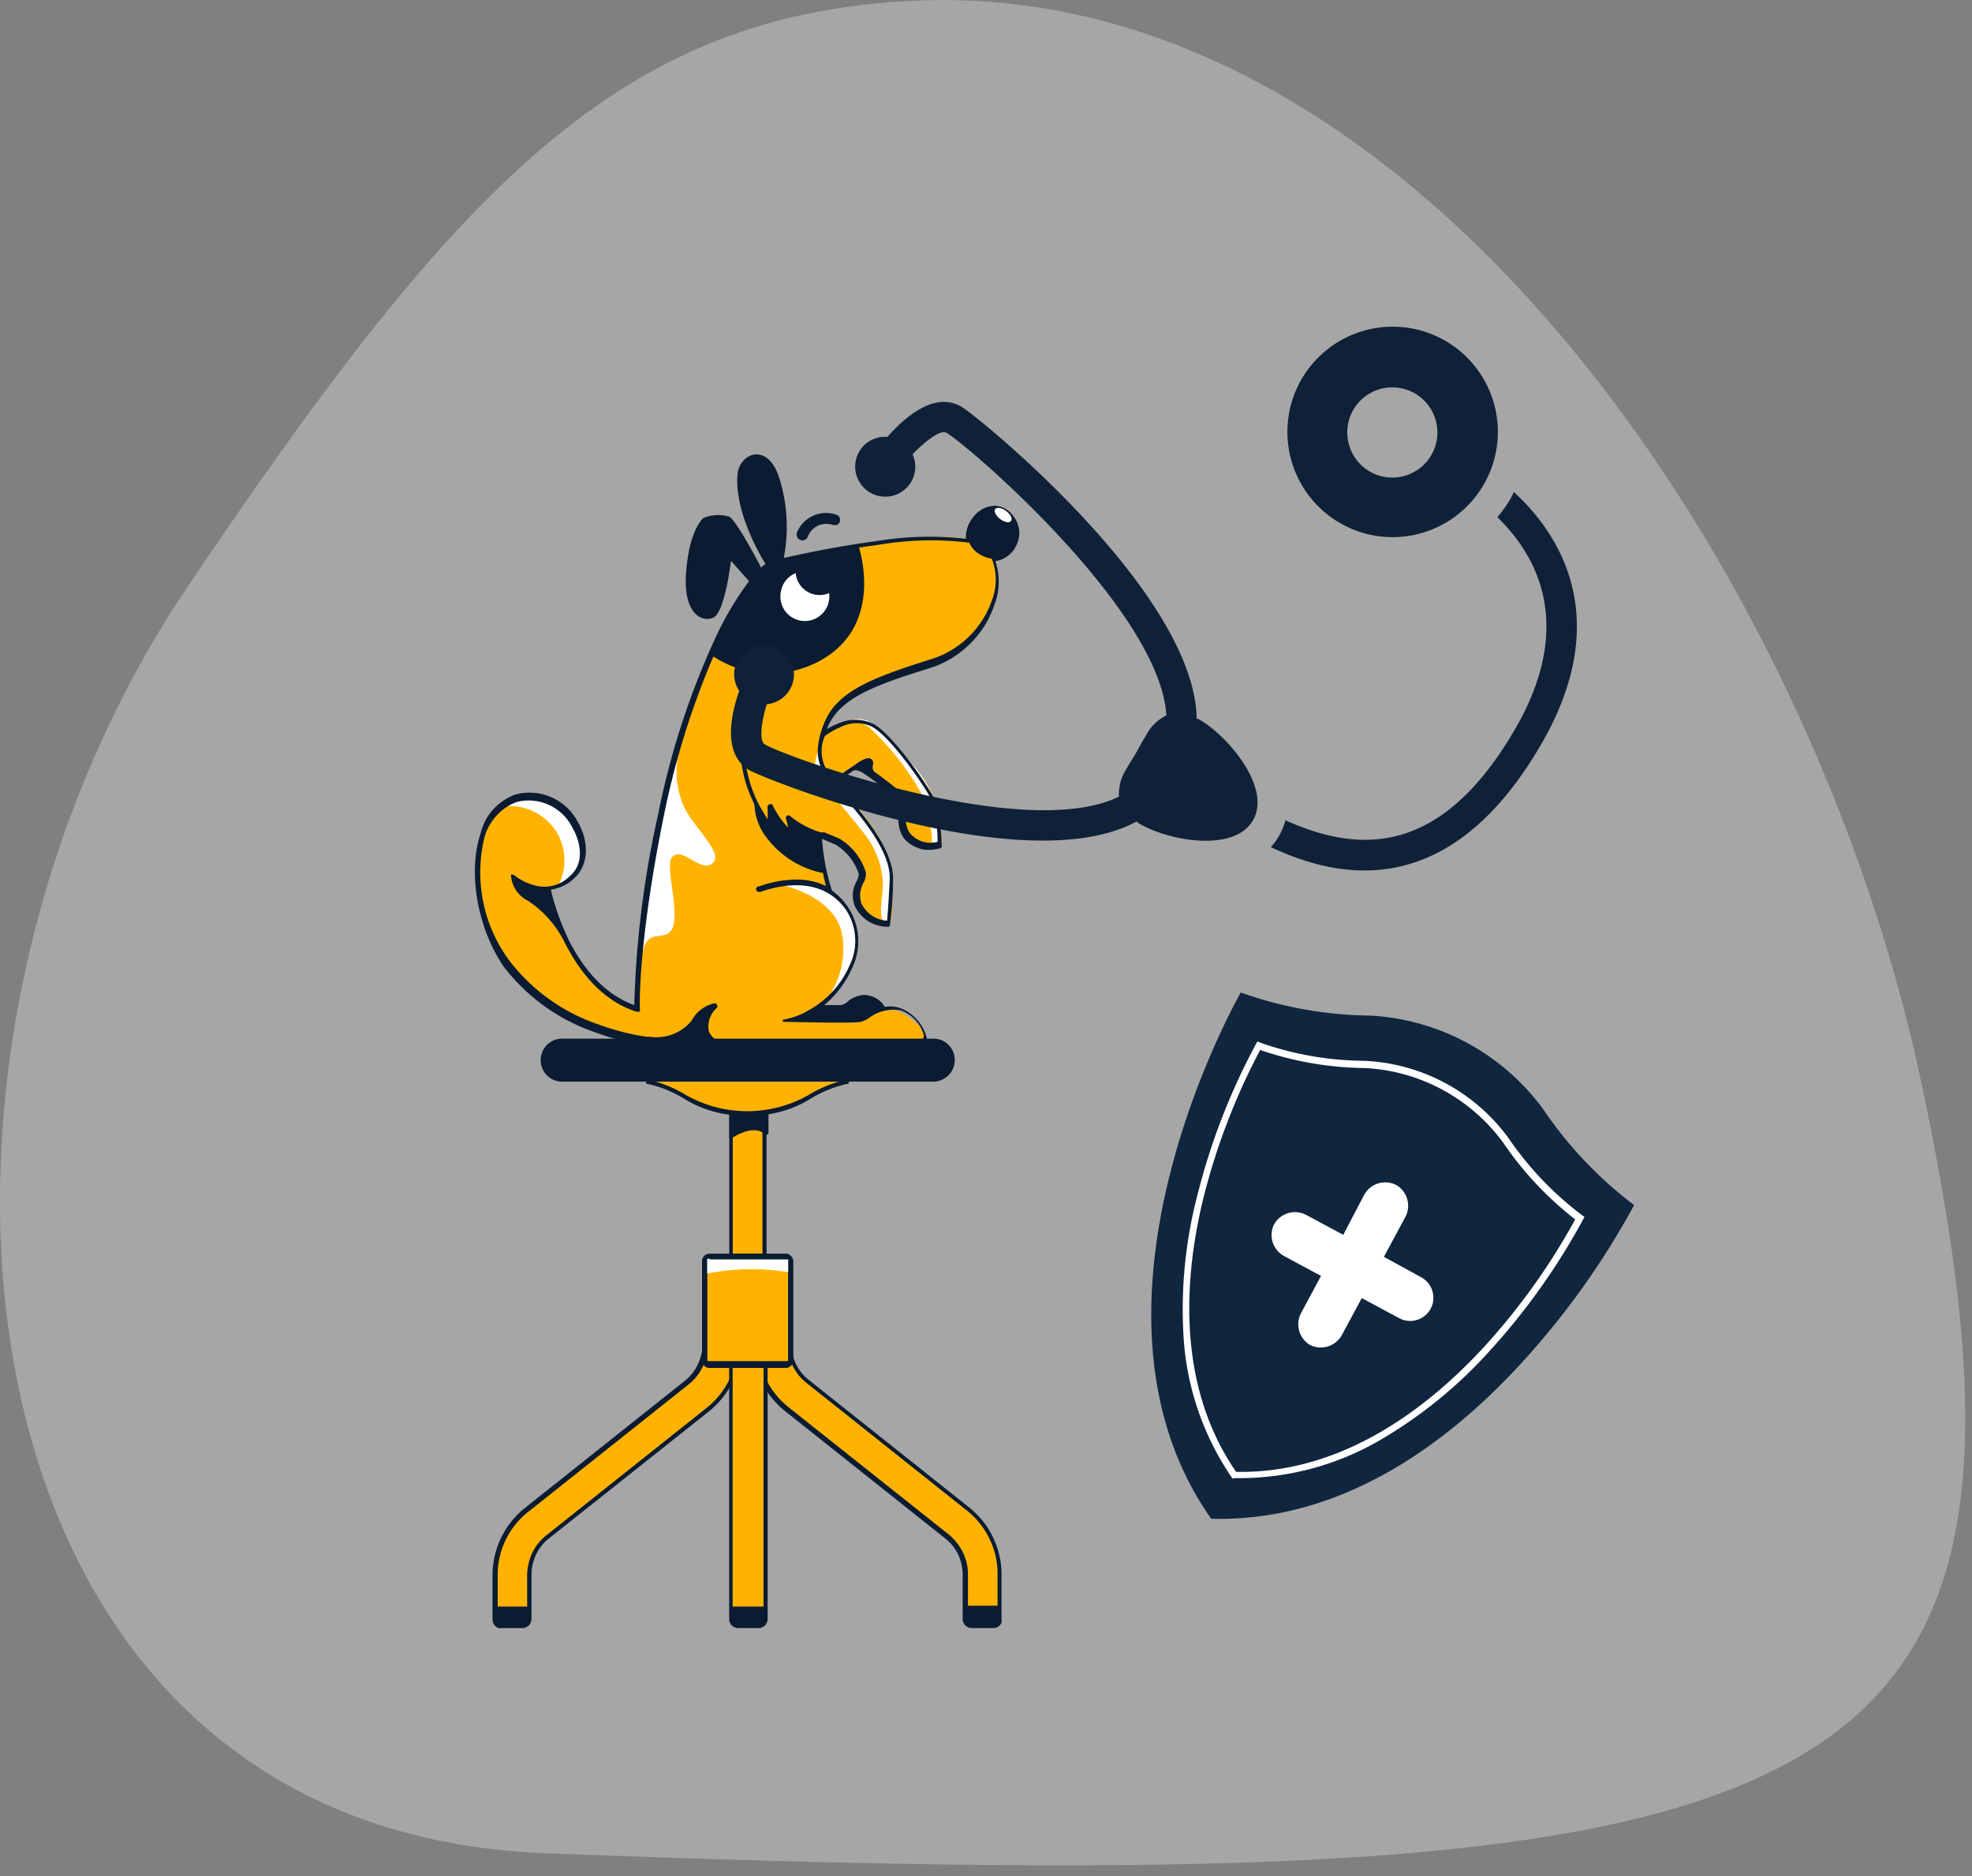 <svg xmlns="http://www.w3.org/2000/svg" viewBox="0 0 164 156" fill="none">
    <rect x="0" y="0" width="164" height="156" fill="#808080" stroke="none"/>
    <g clip-path="url(#a)">
        <path fill="#fff" fill-opacity=".3"
            d="M45.26 154.1c-50.2-2-56.39-65.71-29.66-105.31C38.19 15.28 51.63 1.08 76.32.05c41.73-1.72 74.57 47.72 83.51 90.16 13.01 61.59-5.64 68.07-114.57 63.89Z" />
        <path fill="#10253E"
            d="M126.75 113.1c-5.24 5.78-12.56 11.59-21.52 12.92a26.686 26.686 0 0 1-4.51.27l-.31-.46c-11.93-17.74 2.78-43.3 2.78-43.3a33.003 33.003 0 0 0 10.74 1.92 19.09 19.09 0 0 1 14.39 7.76 33.576 33.576 0 0 0 7.58 8 66.038 66.038 0 0 1-9.15 12.89Z" />
        <path fill="#fff"
            d="m102.5 122.95-.08-.12a23.21 23.21 0 0 1-4-11.84 37.593 37.593 0 0 1 1.18-11.68 54.312 54.312 0 0 1 4.85-12.49l.12-.22.23.1a26.63 26.63 0 0 0 8.65 1.51 15.722 15.722 0 0 1 12 6.42 27.145 27.145 0 0 0 6.11 6.41l.21.14-.11.22a55.259 55.259 0 0 1-7.76 10.92 38.021 38.021 0 0 1-9.11 7.42 23.266 23.266 0 0 1-12.1 3.17l-.19.04Zm2.3-35.64a54.721 54.721 0 0 0-4.68 12.15c-1.59 6.39-2.41 15.55 2.68 22.93 9 .18 16.17-5.55 20.63-10.4A54.419 54.419 0 0 0 131 101.4a28 28 0 0 1-6-6.4 15.206 15.206 0 0 0-11.54-6.19 27.64 27.64 0 0 1-8.66-1.5Z" />
        <path fill="#fff"
            d="M118.99 108.81a1.949 1.949 0 0 1-1.149.946 1.928 1.928 0 0 1-1.481-.146l-3.11-1.67-1.67 3.1a2.003 2.003 0 0 1-2.63.8 2 2 0 0 1-.76-2.63l1.67-3.11-3.1-1.67a1.998 1.998 0 0 1-.8-2.63 2 2 0 0 1 2.64-.79l3.11 1.67 1.75-3.34a2.001 2.001 0 0 1 2.64-.81 2 2 0 0 1 .8 2.62l-1.81 3.36 3.1 1.7a1.94 1.94 0 0 1 .8 2.6Z" />
        <path fill="#FFB300"
            d="M68.19 63.08a5.39 5.39 0 0 0 1.26 2s1.74-1.3 1.91-1.44c.17-.14 1.64.93 1.64.93l2.28 1.8c-.158.47-.212.968-.16 1.46.05.492.2.968.44 1.4.82 1.32 2.76.83 2.76.83a16.694 16.694 0 0 0-.41-3.22c-.53-1.364-1.34-2.6-2.38-3.63 0 0-2.12-2.72-3.48-3.29-1.36-.57-3.48.89-3.48.89a3.56 3.56 0 0 0-.38 2.27Z" />
        <path fill="#fff"
            d="M70.83 59.85a4 4 0 0 1 1.46.63 22.573 22.573 0 0 1 4.69 6.16 16 16 0 0 1 .54 3.51l-.06.06c.28 0 .557-.03.83-.09a15.767 15.767 0 0 0-.41-3.21 10.469 10.469 0 0 0-2.33-3.7s-2.12-2.73-3.48-3.3a2.29 2.29 0 0 0-1.24-.06ZM71 45.43a15.23 15.23 0 0 0-8.09 3.86l6.28-2.47a45.336 45.336 0 0 1 12.41-.9c.08 0-.08-.71-.31-.82-3-1-10.33.3-10.33.3l.04.03Z" />
        <path fill="#0B1B32"
            d="M78.19 52.1h.21a.27.27 0 0 1 .09.12c.01.029.01.06 0 .09.01.029.01.06 0 .09l-.06.08a.1.1 0 0 1-.07 0 1.63 1.63 0 0 1-.37.13l-.36.06c-.256.02-.514.02-.77 0a2.54 2.54 0 0 1-.77-.23 1.57 1.57 0 0 1-.63-.51.22.22 0 0 1 0-.28.24.24 0 0 1 .16-.07.201.201 0 0 1 .16.05c.142.148.317.26.51.33.193.062.39.108.59.14.216.02.434.02.65 0h.66ZM81.76 47.09a.23.23 0 0 0-.08-.18.25.25 0 0 0-.18-.08.27.27 0 0 0-.19.08.23.23 0 0 0-.08.18.27.27 0 0 0 .27.27.251.251 0 0 0 .18-.08.27.27 0 0 0 .08-.19ZM82.47 47.85a.31.31 0 0 0-.29-.29.33.33 0 0 0-.2.09.28.28 0 0 0-.08.2.3.3 0 0 0 .08.2.32.32 0 0 0 .2.08.28.28 0 0 0 .2-.08.27.27 0 0 0 .09-.2ZM81.58 48.58a.17.17 0 0 0 0-.12.16.16 0 0 0-.09-.07.251.251 0 0 0-.12 0 .21.21 0 0 0-.1.06.24.24 0 0 0-.06.22c.02.038.048.071.08.1a.22.22 0 0 0 .26 0 .2.2 0 0 0 .03-.19ZM79.28 47.99a.3.3 0 0 0-.08-.2.28.28 0 0 0-.2-.08.32.32 0 0 0-.2.08.29.29 0 0 0 0 .4.32.32 0 0 0 .2.08.28.28 0 0 0 .19-.06.299.299 0 0 0 .09-.22ZM80.11 46.83a.27.27 0 0 0-.28-.28.32.32 0 0 0-.2.08.28.28 0 0 0-.08.2.3.3 0 0 0 .17.266.27.27 0 0 0 .11.024.34.34 0 0 0 .2-.09.32.32 0 0 0 .08-.2ZM80.76 47.7a.32.32 0 0 0-.08-.2.28.28 0 0 0-.2-.08.27.27 0 0 0-.28.28.32.32 0 0 0 .08.21.3.3 0 0 0 .2.08.25.25 0 0 0 .2-.09.281.281 0 0 0 .08-.2ZM80.28 48.99a.271.271 0 0 0 0-.15.348.348 0 0 0-.11-.1.29.29 0 0 0-.16 0 .24.24 0 0 0-.13.07.27.27 0 0 0-.07.14.259.259 0 0 0 0 .15.29.29 0 0 0 .1.12.23.23 0 0 0 .14 0 .27.27 0 0 0 .14-.01.25.25 0 0 0 .09-.22ZM79.28 49.54a.277.277 0 0 0 0-.09.24.24 0 0 0-.06-.08.13.13 0 0 0-.07-.06h-.2a.19.19 0 0 0-.1 0 .271.271 0 0 0-.07.08.362.362 0 0 0 0 .11.364.364 0 0 0 0 .1l.07.09c.033.01.068.01.1 0h.1a.24.24 0 0 0 .17-.07.23.23 0 0 0 .06-.08ZM81.6 49.76a.248.248 0 0 0-.08-.18.27.27 0 0 0-.19-.08.27.27 0 0 0-.26.26c0 .071.03.14.08.19a.251.251 0 0 0 .18.08.27.27 0 0 0 .27-.27ZM77.96 47.21a.238.238 0 0 0-.07-.18.27.27 0 0 0-.38 0 .24.24 0 0 0-.07.18.26.26 0 0 0 .07.19.27.27 0 0 0 .38 0 .262.262 0 0 0 .07-.19ZM78.29 48.96a.238.238 0 0 0-.07-.18.27.27 0 0 0-.38 0 .24.24 0 0 0-.07.18.259.259 0 0 0 .07.19.27.27 0 0 0 .38 0 .26.26 0 0 0 .07-.19Z" />
        <path fill="#FFB300"
            d="M59.62 53.32c-1.84 3.18-3.94 11.31-4.56 14.08-.62 2.77-1.75 10.81-1.75 10.81l-.39 5.82a16.001 16.001 0 0 1-4.33-3.3c-2-2.23-3.1-6.89-3.1-6.89s1.19.54 2.63-1.65-1.55-7.42-5.43-5.77c-3.88 1.65-3.3 7.57-1.85 11.38 1.45 3.81 3.86 5.9 8.93 7.91a15.54 15.54 0 0 0 9.06 1c1 1.24 6.15.65 6.15.65l3.52.06h1.69l3.29.09s3.06.3 3.39-.74c.33-1.04-.78-1.91-2-2.6-1.22-.69-3.86.94-3.86.94l-2.9-1.21c.61-.51 3.17-2.64 3.19-5.47a4.9 4.9 0 0 0-.56-2.34 4.72 4.72 0 0 0-1.65-1.88c-.63-1.14-.83-4.8-.83-4.8a9.814 9.814 0 0 1 1.95.82 5 5 0 0 1 1.58 2.41c.16.57-.63.64-.42 2.33.21 1.69 2.59 1.86 2.59 1.86s.36.1.24-3.65-4.12-7.41-4.12-7.41c-2.87-2.89-1.47-5-1.47-5 0-1 .72-2 2.61-3.3 1.89-1.3 7.2-2.85 7.2-2.85s3.81-1.75 4.42-5.35c.61-3.6-1.26-4.12-1.48-4.25-3-1-10.34.3-10.34.3a16.19 16.19 0 0 0-11.4 8Z" />
        <path fill="#fff"
            d="M54.25 71.68a67.036 67.036 0 0 0-.95 8.36c.3-2.65 1.17-2 2.12-2.34 1.65-.61-.32-5.7.51-6.47.83-.77 2.21 1.14 3.14.67 1.34-.67-.93-2.6-2.08-4.58a7.21 7.21 0 0 1-.57-4.64s-1.39 4.67-2.17 9ZM70.06 77.85a7 7 0 0 1-1 4.78l.38-.15a6.58 6.58 0 0 0 1.85-4.17 4.77 4.77 0 0 0-2.24-4.1c0-.08-.08-.16-.11-.24l-.33.14a4.88 4.88 0 0 0-1.84-.68 4.761 4.761 0 0 0-1.95.11s4.73.9 5.24 4.31ZM68.06 62.42s-.65 1.48.05 2.34c.7.86 2.47 2.89 3.59 4.35a7.16 7.16 0 0 1 1.73 4.71c-.14 1.52-.45 2.88.48 3 .08-.07.32-.51.22-3.64-.1-3.77-4.11-7.42-4.11-7.42a9.58 9.58 0 0 1-1-1.21 4 4 0 0 1-.96-2.13ZM46.3 69.21a4.57 4.57 0 0 1 .14 4.42l.13.06a4.27 4.27 0 0 0 1.55-1.55c1.44-2.22-1.6-7.36-5.43-5.77a3.79 3.79 0 0 0-1.16.73 4.63 4.63 0 0 1 4.77 2.11Z" />
        <path fill="#0B1B32"
            d="M66.74 44.95a.52.52 0 0 1-.22-.07.51.51 0 0 1-.24-.26.53.53 0 0 1 0-.35 2.64 2.64 0 0 1 1.36-1.39 2.6 2.6 0 0 1 1.94-.07.47.47 0 0 1 .25.23.43.43 0 0 1 0 .36.24.24 0 0 1-.09.15.45.45 0 0 1-.14.1.28.28 0 0 1-.18 0 .25.25 0 0 1-.17 0 1.67 1.67 0 0 0-1.26.08 1.64 1.64 0 0 0-.83.94.44.44 0 0 1-.17.19.62.62 0 0 1-.24.08l-.01.01Z" />
        <path fill="#0B1B32"
            d="M41.9 80.39a16.13 16.13 0 0 0 7.71 5.49c1.045.389 2.123.683 3.22.88.346.072.697.118 1.05.14.712.097 1.43.143 2.15.14a15.1 15.1 0 0 0 2.68-.24c.41.402.948.647 1.52.69.82.08 2.51.06 4.34 0s3.91-.08 5.23 0c0 0 1.5.08 3.08.08s3.4-.1 3.9-.48a.9.9 0 0 0 .26-.41.82.82 0 0 0 0-.49 3.55 3.55 0 0 0-.85-1.48 3.46 3.46 0 0 0-1.43-.92 2.57 2.57 0 0 0-1.17-.06 2 2 0 0 0-.75-.73 2.13 2.13 0 0 0-1-.27 2.38 2.38 0 0 0-1.34.55 1.22 1.22 0 0 1-.56.3h-1.4a8.281 8.281 0 0 0 2.35-3.14 5.11 5.11 0 0 0-.41-5.07 5 5 0 0 0-1.29-1.31 18.499 18.499 0 0 1-.83-4.31l1.14.49a4.48 4.48 0 0 1 1.93 2.47 2 2 0 0 1-.17.53 2.538 2.538 0 0 0-.33 1c-.03.367.021.735.15 1.08a3.08 3.08 0 0 0 1.11 1.27 3 3 0 0 0 1.6.47.19.19 0 0 0 .14 0 .22.22 0 0 0 .08-.13c.166-1.22.253-2.45.26-3.68.14-2.65-2.84-6-4.44-7.79-.08-.08-.16-.19-.24-.27.439-.43.921-.811 1.44-1.14h.2c.231.05.45.15.64.29l.5.34a30.688 30.688 0 0 1 2.47 2c-.1.51-.41 2.25.46 3.17.257.26.563.468.9.61.337.148.702.22 1.07.21.315-.001.629-.048.93-.14a.31.31 0 0 0 .11-.09.33.33 0 0 0 0-.14 12.582 12.582 0 0 0-.67-4c-.61-1.2-3.36-5.14-4.94-6.07a3.4 3.4 0 0 0-3.02-.05c-.325.12-.637.275-.93.46l.06-.12c1-2.47 3.91-3.54 8.64-5a8.361 8.361 0 0 0 3.24-2 8.202 8.202 0 0 0 2-3.2 5.36 5.36 0 0 0 .09-3.66 2.26 2.26 0 0 0 1-.41 2.3 2.3 0 0 0 .77-.95c.173-.375.246-.789.21-1.2a2.27 2.27 0 0 0-.52-1.22 1.87 1.87 0 0 0-.66-.59 1.998 1.998 0 0 0-.83-.23 2.239 2.239 0 0 0-.95.22 2.417 2.417 0 0 0-.77.61 2.84 2.84 0 0 0-.55.91c-.112.321-.166.66-.16 1a26.997 26.997 0 0 0-7.46.2c-2.58.34-5.15.83-7.68 1.4.458-2.336.29-4.751-.49-7-1.07-2.67-3.24-1.59-3.36.08-.21 2.91 1.58 6.18 2.33 7.42-.13.088-.254.185-.37.29-.36-.72-2.15-4.06-2.68-4.24a3.21 3.21 0 0 0-2.14.14c-.26.27-1.2 1.37-1.42 4.64-.22 3.27 1.3 4.06 2.27 3.63.97-.43 1.47-4.73 1.47-4.73l1.5 1.7a26.59 26.59 0 0 0-2.87 4.88 65.397 65.397 0 0 0-4.67 14.43 82.232 82.232 0 0 0-2 15.94c-2.78-1-4.51-3.51-5.48-5.48a20.597 20.597 0 0 1-1.46-4.12 3.59 3.59 0 0 0 2-1c1.12-1.07 1.22-2.93.25-4.62a4.54 4.54 0 0 0-5.18-2.3c-.705.257-1.34.68-1.85 1.23a4.53 4.53 0 0 0-1.06 2c-1.09 3.24-.26 7.92 1.93 11.1Zm27.47-15.57-.2-.24a3.091 3.091 0 0 1-.57-3.38c.413-.3.86-.552 1.33-.75a2.869 2.869 0 0 1 1.31-.31c.455-.005.905.102 1.31.31 1.5.83 4.12 4.59 4.83 5.89a12 12 0 0 1 .6 3.66 2.332 2.332 0 0 1-1.2 0 2.35 2.35 0 0 1-1-.6c-.82-.83-.32-2.85-.32-2.87.01-.04.01-.08 0-.12a.33.33 0 0 0-.06-.1s-.83-.75-1.74-1.44c-.33-.25-.6-.46-.83-.61a.58.58 0 0 1-.23-.28.559.559 0 0 1 0-.36.511.511 0 0 0 0-.3.5.5 0 0 0-.18-.23c-.35-.18-1 .27-1.4.57-.548.348-1.073.732-1.57 1.15l-.08.01Zm-29.06 4.74a4.358 4.358 0 0 1 1-1.75 4.25 4.25 0 0 1 1.65-1.12 4.06 4.06 0 0 1 4.63 2.11c.74 1.26 1 3-.15 4a3 3 0 0 1-3.21.75 4.49 4.49 0 0 1-1.52-.82h-.22a2.56 2.56 0 0 0 1.43 2.18 8.84 8.84 0 0 1 3 3.38c.14.28.25.49.27.51 1.48 2.77 3.46 4.62 5.76 5.33h.06a.28.28 0 0 0 .15 0 .242.242 0 0 0 .06-.08.17.17 0 0 0 0-.1c-.08-1.82.23-7.51 2-16.17a67.2 67.2 0 0 1 4.11-13.19 8.62 8.62 0 0 0 9.31.09c4.38-2.75 3.15-8 2.8-9.14.55-.1 1.11-.16 1.65-.24a25.857 25.857 0 0 1 7.52-.17 2 2 0 0 0 .77.9 2.75 2.75 0 0 0 1.1.43 4.78 4.78 0 0 1 0 3.49 7.791 7.791 0 0 1-5 4.85c-4.85 1.53-7.85 2.65-8.92 5.29-1.07 2.64-.37 3.81.33 4.68.16.23.44.52.76.9 1.57 1.75 4.47 5 4.34 7.47-.1 2.15-.18 3-.22 3.42a2.52 2.52 0 0 1-1.25-.42 2.71 2.71 0 0 1-.88-1 2.29 2.29 0 0 1-.1-.9 2.24 2.24 0 0 1 .29-.87 1.47 1.47 0 0 0 .18-.82 5 5 0 0 0-2.17-2.8c-.35-.16-.82-.34-1.26-.53l-.29-.01h-.05a7.6 7.6 0 0 1-2.47-1.3.24.24 0 0 0-.14-.1.2.2 0 0 0-.15 0 .29.29 0 0 0-.11.11.19.19 0 0 0 0 .15c0 .1.07.21.08.31l.09.44a7.488 7.488 0 0 1-1.27-1.83.19.19 0 0 0-.09-.11.25.25 0 0 0-.17 0 .22.22 0 0 0-.13.08.26.26 0 0 0-.05.17c.019.333.019.667 0 1l-.65-1.1a10.94 10.94 0 0 1-1.28-4.95.2.2 0 0 0 0-.16.18.18 0 0 0-.07 0 .11.11 0 0 0-.08 0H61.58a.18.18 0 0 0 0 .07.239.239 0 0 0 0 .08 10.26 10.26 0 0 0 1 4.46c.05.13.1.25.16.37a4.89 4.89 0 0 0 .71 2.32 7.77 7.77 0 0 0 5 3.38c.06.36.15.72.24 1.07a5.66 5.66 0 0 0-2.47-.53 9.348 9.348 0 0 0-3.1.57h-.06a.22.22 0 0 0-.13.08.419.419 0 0 0-.06.14.24.24 0 0 0 .22.23c.056.01.114.01.17 0 1.46-.51 5-1.41 7.06 1.45.459.67.731 1.45.79 2.26a4.53 4.53 0 0 1-.43 2.35 7.79 7.79 0 0 1-3.14 3.62l-.65.37c-.537.268-1.11.46-1.7.57h-.09v.19h.09c.6 0 5.77.15 6.41 0 .238-.072.464-.18.67-.32a3.409 3.409 0 0 1 2.59-.65 3.09 3.09 0 0 1 1.95 2 .53.53 0 0 1-.11.47c-.51.42-3.85.49-6.65.3-1.34-.07-3.29 0-5.27 0-1.8 0-3.51.07-4.28 0a1.85 1.85 0 0 1-.91-.27 1.77 1.77 0 0 1-.63-.7 2.079 2.079 0 0 1 .05-1.08 2 2 0 0 1 .6-.9.25.25 0 0 0 .05-.16.24.24 0 0 0-.23-.23 2.77 2.77 0 0 0-1.9 1.43 3.79 3.79 0 0 1-3.49 1.35h-.27a19.646 19.646 0 0 1-3.93-1 15.67 15.67 0 0 1-7.48-5.33 12.331 12.331 0 0 1-2.05-10.33v.01Z" />
        <path fill="#fff"
            d="M68.97 49.56a2 2 0 0 0-.34-1.13 2 2 0 0 0-.92-.75 2 2 0 0 0-2.77 1.53 2 2 0 0 0 .12 1.18c.153.372.414.689.75.91a2 2 0 0 0 1.13.34 2 2 0 0 0 1.43-.6 2.002 2.002 0 0 0 .6-1.48Z" />
        <path fill="#0B1B32"
            d="M68.64 48.21a1.95 1.95 0 0 0-2.47-.6 2 2 0 0 0 .61 1.31 2 2 0 0 0 2.26.36 1.88 1.88 0 0 0-.4-1.07Z" />
        <path fill="#fff"
            d="M84.09 43.3c.13-.19-.06-.54-.43-.82-.37-.28-.78-.32-.9-.14s.06.55.43.83c.37.28.77.34.9.13Z" />
        <path fill="#FFB300" d="M60.79 92.02v12.37h2.89V92.02" />
        <path fill="#0B1B32"
            d="M63.68 104.64h-2.89a.195.195 0 0 1-.14-.06.18.18 0 0 1 0-.07.19.19 0 0 1 0-.08V92.07a.19.19 0 0 1 0-.08.18.18 0 0 1 0-.07h.22a.18.18 0 0 1 .07 0 .162.162 0 0 1 0 .07.19.19 0 0 1 0 .08v12.2h2.47v-12.2a.11.11 0 0 1 0-.08.159.159 0 0 1 0-.07.18.18 0 0 1 .07 0h.15a.26.26 0 0 1 .12.12.193.193 0 0 1 0 .08v12.31a.193.193 0 0 1 0 .08.18.18 0 0 1-.05.07.195.195 0 0 1-.15.06h.13Z" />
        <path fill="#FFB300" d="M53.91 89.96c3.3.68 3.7 2.62 8.24 2.62s4.94-1.94 8.24-2.62" />
        <path fill="#0B1B32"
            d="M62.19 92.76a9.43 9.43 0 0 1-5.33-1.42 10.004 10.004 0 0 0-3-1.21.09.09 0 0 1-.07 0 .089.089 0 0 1-.06-.06v-.22l.06-.06h.14c1.092.244 2.136.666 3.09 1.25a10.34 10.34 0 0 0 10.25 0 10.238 10.238 0 0 1 3.09-1.25.22.22 0 0 1 .16 0 .34.34 0 0 1 .06.06v.07a.22.22 0 0 1 0 .08.172.172 0 0 1 0 .07.09.09 0 0 1-.06.06.109.109 0 0 1-.07 0c-1.06.238-2.072.647-3 1.21a9.37 9.37 0 0 1-5.26 1.42Z" />
        <path fill="#0B1B32"
            d="M77.73 86.37H46.62a1.79 1.79 0 0 0 0 3.57h31.11a1.8 1.8 0 0 0 1.19-3.02 1.77 1.77 0 0 0-1.19-.55Z" />
        <path fill="#FFB300"
            d="M82.61 135.21h-1.79a.558.558 0 0 1-.39-.17.55.55 0 0 1-.16-.38v-3.67a4.001 4.001 0 0 0-.4-1.78 4.142 4.142 0 0 0-1.14-1.42l-13.31-10.58a7.002 7.002 0 0 1-1.86-2.26 7.152 7.152 0 0 1-.77-2.82l2.89-.17a4 4 0 0 0 .45 1.65c.255.505.617.949 1.06 1.3l13.31 10.57a6.92 6.92 0 0 1 1.94 2.48c.456.934.692 1.96.69 3v3.67a.54.54 0 0 1-.15.38.55.55 0 0 1-.37.2ZM41.73 135.21h1.79a.558.558 0 0 0 .39-.17.549.549 0 0 0 .16-.38v-3.67a4 4 0 0 1 1.54-3.2l13.31-10.58a7.005 7.005 0 0 0 2.63-5.08l-2.88-.17a4.112 4.112 0 0 1-.46 1.65 4 4 0 0 1-1.08 1.33l-13.31 10.57a6.943 6.943 0 0 0-1.95 2.48 6.798 6.798 0 0 0-.69 3v3.67c.002.143.06.279.16.38a.52.52 0 0 0 .39.17Z" />
        <path fill="#0B1B32"
            d="M41.19 133.59h2.92v1.1a.592.592 0 0 1-.17.4.537.537 0 0 1-.39.15h-1.81a.53.53 0 0 1-.21 0 .57.57 0 0 1-.18-.12.408.408 0 0 1-.12-.18.573.573 0 0 1 0-.22l-.04-1.13ZM82.61 135.38h-1.79a.748.748 0 0 1-.53-.22.724.724 0 0 1-.23-.53v-3.67a4.08 4.08 0 0 0-.37-1.69 3.87 3.87 0 0 0-1.09-1.35l-13.31-10.58a7.213 7.213 0 0 1-2.7-5.23.14.14 0 0 1 0-.09v-.06h.15l2.88-.17h.15c.022.019.04.043.05.07v.08a3.787 3.787 0 0 0 1.46 2.82l13.31 10.58a7.122 7.122 0 0 1 2 2.51 7 7 0 0 1 .7 3.12v3.67c.02.096.02.194 0 .29a.721.721 0 0 1-.68.45Zm-19.57-23.09a6.788 6.788 0 0 0 2.53 4.72l13.32 10.58c.5.408.907.92 1.19 1.5.284.582.427 1.223.42 1.87v3.67a.41.41 0 0 0 .218.311.316.316 0 0 0 .132.029h1.78a.323.323 0 0 0 .25-.11.385.385 0 0 0 .08-.1.689.689 0 0 0 0-.13v-3.67a6.57 6.57 0 0 0-.67-3 6.68 6.68 0 0 0-1.89-2.36l-13.31-10.59a4.102 4.102 0 0 1-1.09-1.29 4.347 4.347 0 0 1-.51-1.65l-2.45.22Z" />
        <path fill="#0B1B32"
            d="M43.52 135.38h-1.79a.708.708 0 0 1-.29 0 .799.799 0 0 1-.25-.17.656.656 0 0 1-.17-.24.749.749 0 0 1-.06-.29v-3.67a7.168 7.168 0 0 1 2.71-5.63l13.32-10.59c.419-.34.76-.767 1-1.25a3.917 3.917 0 0 0 .43-1.57v-.08a.149.149 0 0 1 .05-.06h.15l2.88.16h.08a.165.165 0 0 1 .07 0 .159.159 0 0 1 0 .07v.08a7.193 7.193 0 0 1-2.7 5.23l-13.29 10.55c-.46.36-.83.822-1.08 1.35a3.94 3.94 0 0 0-.38 1.69v3.67a.717.717 0 0 1-.23.53.75.75 0 0 1-.45.22Zm15.34-23.17a4.149 4.149 0 0 1-.52 1.64c-.269.49-.633.922-1.07 1.27L43.95 125.7a6.67 6.67 0 0 0-2.56 5.31v3.67a.21.21 0 0 0 0 .13.37.37 0 0 0 .32.21h1.79a.348.348 0 0 0 .24-.11.329.329 0 0 0 .1-.23v-3.67a4.44 4.44 0 0 1 .42-1.87 4.102 4.102 0 0 1 1.21-1.5l13.31-10.58a6.792 6.792 0 0 0 2.53-4.72l-2.45-.13Z" />
        <path fill="#FFB300"
            d="M60.79 109.12v25.51a.52.52 0 0 0 0 .21.635.635 0 0 0 .51.34h1.89a.53.53 0 0 0 .38-.17.549.549 0 0 0 .16-.38v-25.51" />
        <path fill="#0B1B32"
            d="M60.79 133.59h2.89v1.1a.71.71 0 0 1 0 .21.572.572 0 0 1-.12.18.366.366 0 0 1-.39.12h-1.8a.538.538 0 0 1-.38-.15.558.558 0 0 1-.13-.18.853.853 0 0 1 0-.22l-.07-1.06Z" />
        <path fill="#0B1B32"
            d="M63.19 135.38h-1.8a.752.752 0 0 1-.75-.75v-25.51a.22.22 0 0 1 0-.08v-.07h.06a.11.11 0 0 1 .08 0 .11.11 0 0 1 .08 0h.07a.249.249 0 0 1 0 .07.239.239 0 0 1 0 .08v25.51a.589.589 0 0 0 0 .13.37.37 0 0 0 .08.1.27.27 0 0 0 .11.08c.043.01.087.01.13 0h1.94c.043.01.087.01.13 0a.272.272 0 0 0 .11-.08.228.228 0 0 0 .07-.1.35.35 0 0 0 0-.13v-25.51a.22.22 0 0 1 0-.08l.05-.07h.07a.104.104 0 0 1 .035-.007c.012 0 .024.003.035.007a.11.11 0 0 1 .08 0h.07a.249.249 0 0 1 0 .07.239.239 0 0 1 0 .08v25.51a.768.768 0 0 1-.65.75Z" />
        <path fill="#FFB300"
            d="M65.34 104.43H59a.386.386 0 0 0-.29.12.45.45 0 0 0-.12.29v8.25a.45.45 0 0 0 .12.29.398.398 0 0 0 .29.12h6.34a.41.41 0 0 0 .41-.41v-8.25a.41.41 0 0 0-.41-.41Z" />
        <path fill="#0B1B32"
            d="M65.34 113.74H59a.615.615 0 0 1-.566-.384.605.605 0 0 1-.044-.236v-8.24a.59.59 0 0 1 .18-.44.582.582 0 0 1 .43-.18h6.34a.57.57 0 0 1 .43.18.593.593 0 0 1 .19.44v8.24a.63.63 0 0 1-.62.62ZM59 104.67h-.08a.151.151 0 0 0-.06 0 .181.181 0 0 0-.05.07.193.193 0 0 0 0 .08v8.24a.2.2 0 0 0 .06.14c.02.004.04.004.06 0h6.57a.239.239 0 0 0 .05-.14v-8.18a.19.19 0 0 0 0-.08.159.159 0 0 0 0-.07h-6.49l-.06-.06ZM60.79 94.46s1.8-1.18 2.89-.29v-1.65c-.96.11-1.93.11-2.89 0v1.94Z" />
        <path fill="#0B1B32"
            d="M60.79 94.66h-.14v-.07a.22.22 0 0 1 0-.08v-2a.14.14 0 0 1 0-.09.152.152 0 0 1 .05-.06.15.15 0 0 1 .09 0h.09c.937.1 1.883.1 2.82 0h.08a.12.12 0 0 1 .08 0 .15.15 0 0 1 .05.06v1.73a.2.2 0 0 1 0 .11l-.09.08h-.12l-.1-.05c-1-.83-2.63.29-2.65.3a.16.16 0 0 1-.16.07Zm.21-1.9v1.34a3.001 3.001 0 0 1 1.2-.42 3 3 0 0 1 1.27.12v-1c-.823.067-1.65.054-2.47-.04Z" />
        <path fill="#fff"
            d="M58.59 105.95a18.993 18.993 0 0 1 7.16-.13c0-.82.36-1.32-.75-1.38-1.11-.06-5.77 0-5.77 0a.615.615 0 0 0-.553.191.615.615 0 0 0-.137.569c.13.82.05.75.05.75Z" />
        <path fill="#0B1B32"
            d="M65.34 113.74H59a.615.615 0 0 1-.566-.384.605.605 0 0 1-.044-.236v-8.24a.59.59 0 0 1 .18-.44.582.582 0 0 1 .43-.18h6.34a.57.57 0 0 1 .43.18.593.593 0 0 1 .19.44v8.24a.63.63 0 0 1-.62.62ZM59 104.67h-.08a.151.151 0 0 0-.06 0 .181.181 0 0 0-.05.07.193.193 0 0 0 0 .08v8.24a.2.2 0 0 0 .06.14c.02.004.04.004.06 0h6.57a.239.239 0 0 0 .05-.14v-8.18a.19.19 0 0 0 0-.08.159.159 0 0 0 0-.07h-6.49l-.06-.06ZM80.27 133.52h2.92v1.11a.509.509 0 0 1 0 .21.558.558 0 0 1-.3.3.53.53 0 0 1-.21 0h-1.8a.557.557 0 0 1-.38-.16.469.469 0 0 1-.13-.18.785.785 0 0 1 0-.21l-.1-1.07Z" />
        <path fill="#0E2138"
            d="M61.39 54.82a2.47 2.47 0 0 0 .09 2.63c-.58 1.64-1.54 5.21.85 6.6 1.33.77 22.9 9.31 32.19 4.26.09.06.16.14.25.19 2.44 1.43 7.87 2.4 9.43-.28 1.56-2.68-2-6.93-4.39-8.35-.09-.06-.2-.08-.29-.13-.19-10.53-18.23-25.14-19.56-25.92-2.38-1.39-5 1.2-6.16 2.51a2.48 2.48 0 0 0-2.34 1.21 2.502 2.502 0 0 0 2.797 3.679 2.498 2.498 0 0 0 1.859-2.285 2.46 2.46 0 0 0-.226-1.154c1.06-1.12 2.35-2.07 2.81-1.8 1.93 1.13 17.8 14.84 18.3 23.51a3.77 3.77 0 0 0-1.7 1.68c-.13.21-.27.44-.4.67-.25.47-.54 1-.82 1.42-.15.23-.27.46-.4.68a3.79 3.79 0 0 0-.62 2.3c-7.79 3.84-27.54-3.22-29.47-4.35-.44-.26-.31-1.76.18-3.33a2.49 2.49 0 1 0-2.38-3.74Zm46.86-23.3a8.747 8.747 0 0 0 .605 9.695 8.747 8.747 0 0 0 13.507.506 8.748 8.748 0 0 0-11.844-12.766 8.767 8.767 0 0 0-2.268 2.565Zm4.32 2.52a3.752 3.752 0 0 1 5.717-.878 3.751 3.751 0 0 1-.221 5.78 3.745 3.745 0 0 1-5.899-2.035 3.76 3.76 0 0 1 .403-2.867Zm-5.67 34.17c-.116.46-.297.902-.54 1.31a4.81 4.81 0 0 1-.67.92c5.56 2.62 14.76 4.69 22.44-8.48 6.23-10.66 1.43-17.69-2.23-21.05-.11.23-.24.49-.37.72-.3.484-.634.945-1 1.38 3.1 3 6.62 8.8 1.43 17.69-6.14 10.51-12.9 10.28-19.06 7.51Z" />
    </g>
    <defs>
        <clipPath id="a">
            <path fill="#fff" d="M0 0h163.44v155.11H0z" />
        </clipPath>
    </defs>
</svg>